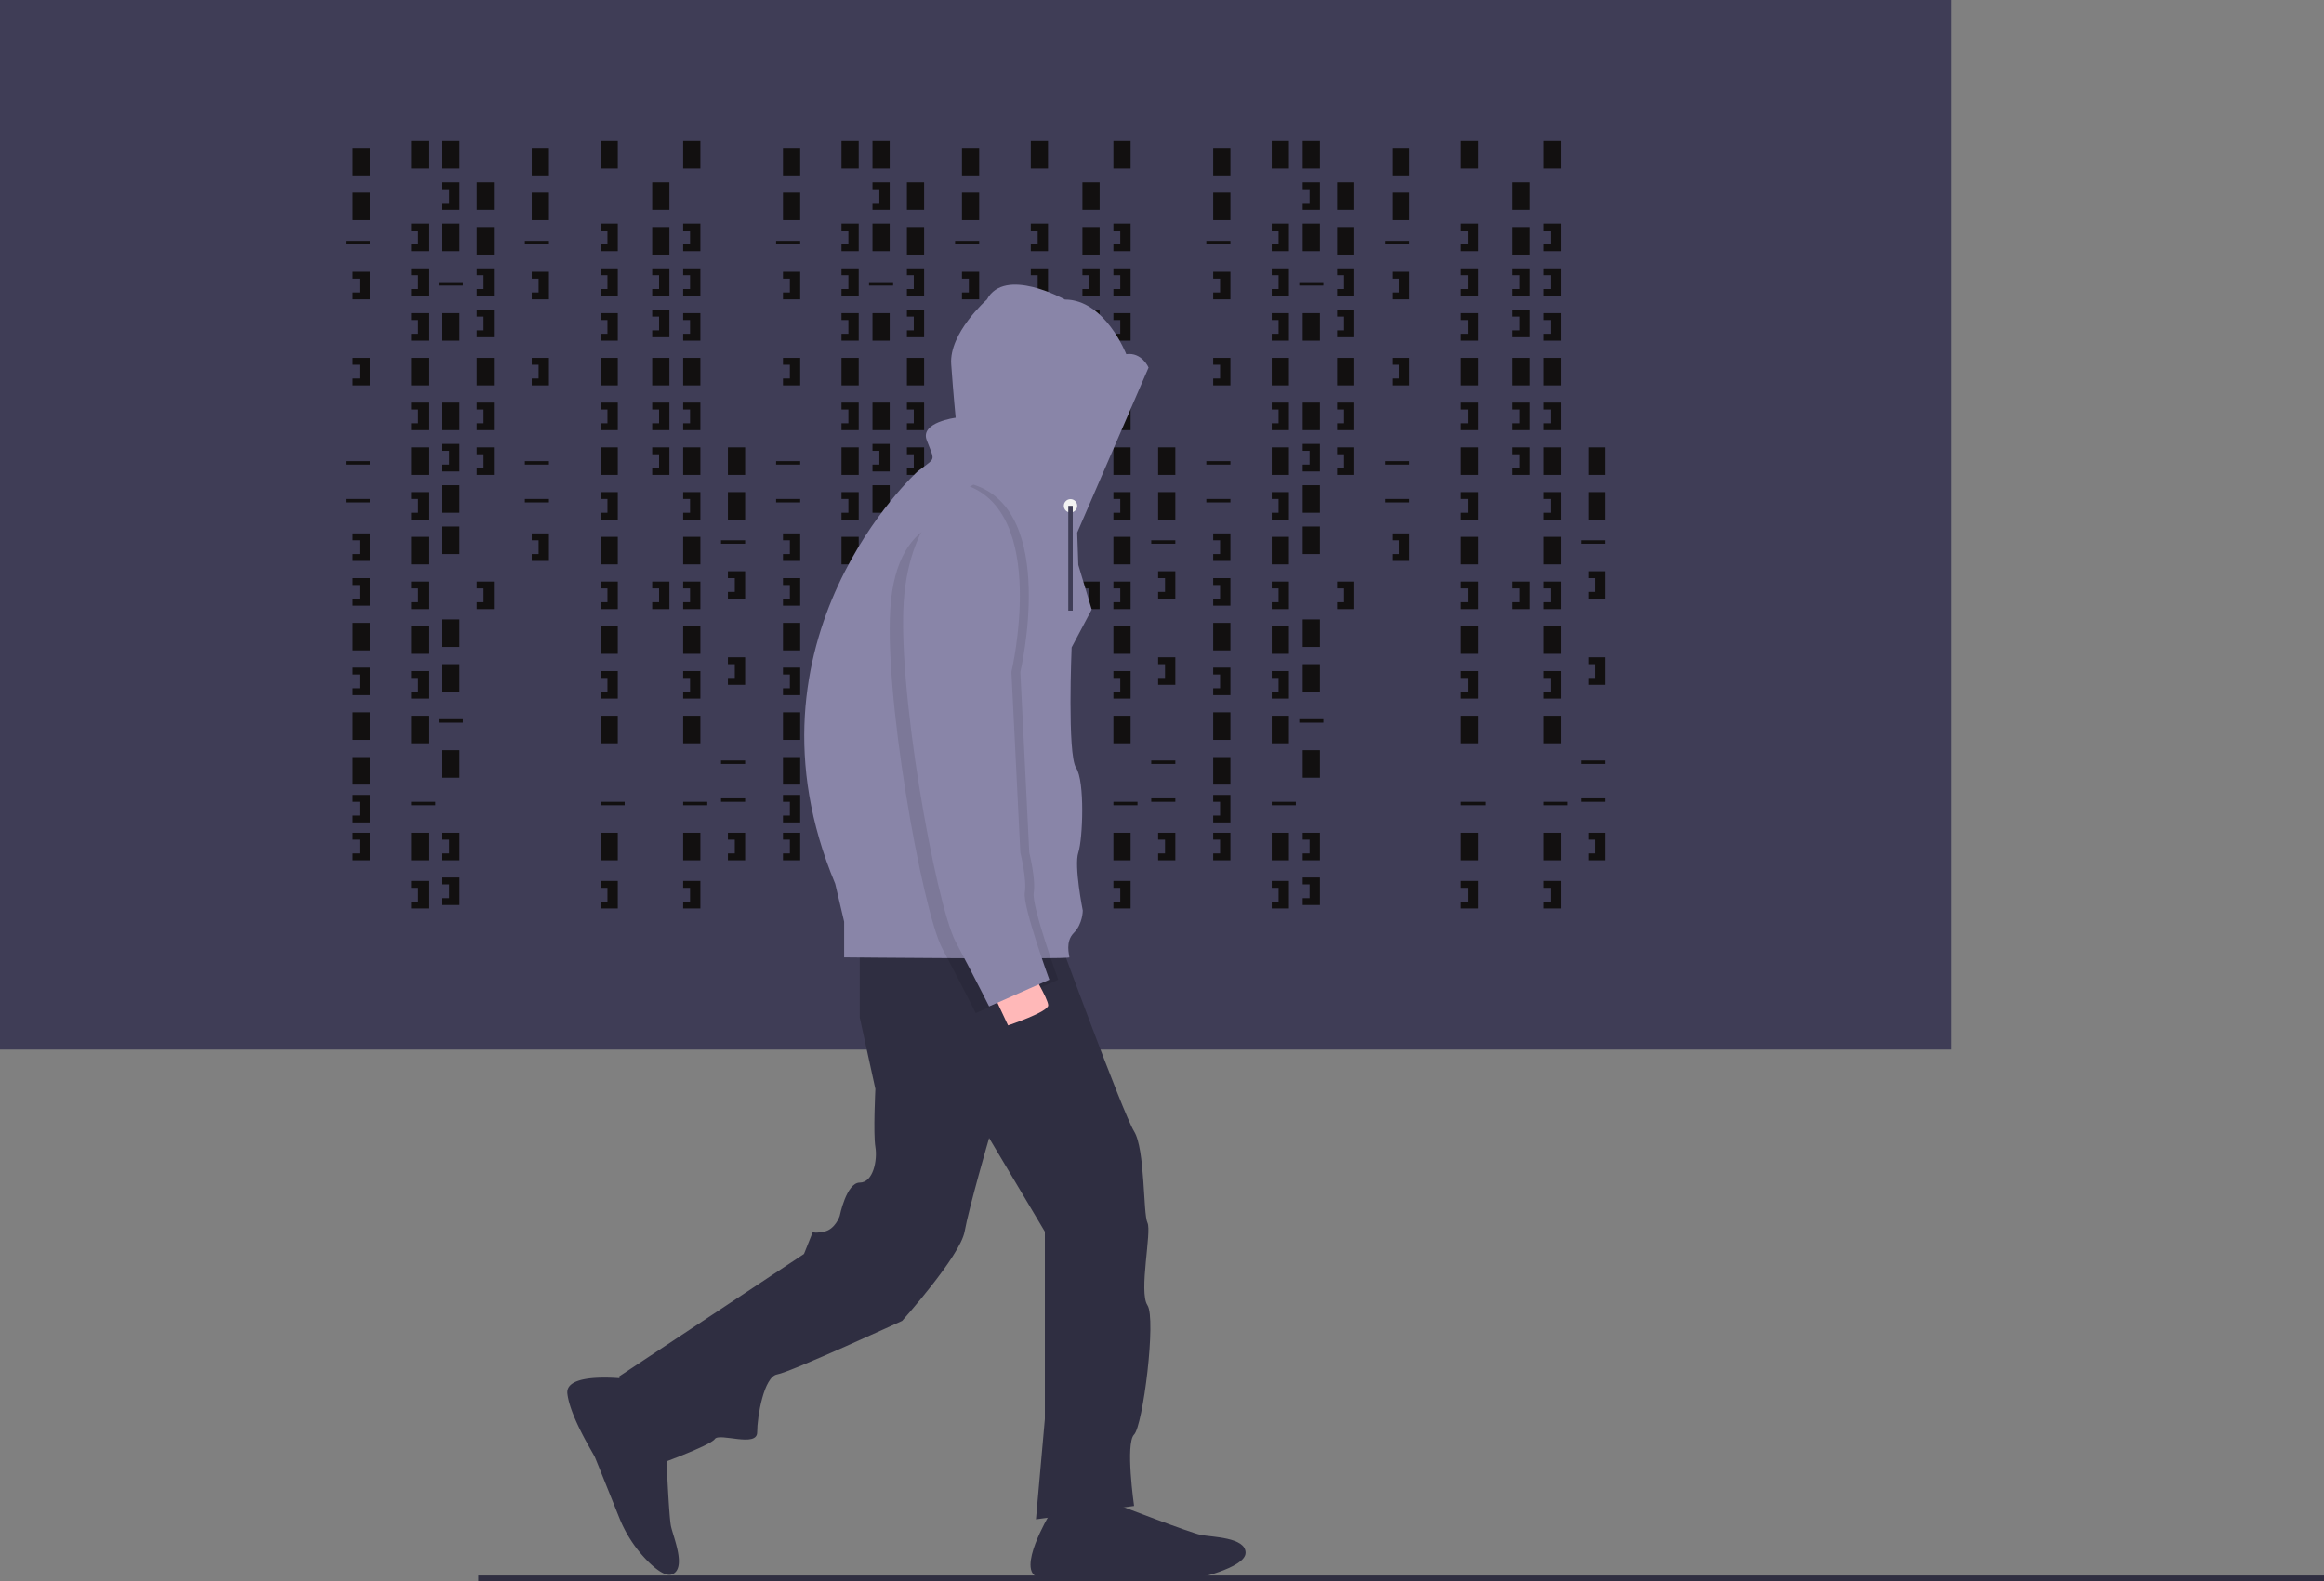 <svg xmlns="http://www.w3.org/2000/svg" data-name="Layer 1" width="1042.039" height="709.089" viewBox="0 0 1042.039 709.089" xmlns:xlink="http://www.w3.org/1999/xlink"><rect x="0" y="0" width="1042.039" height="709.089" fill="#808080" stroke="none"/><title>hacker_mind</title><rect width="875" height="470.679" fill="#3f3d56"/><rect x="158.179" y="66.358" width="7.716" height="12.346" fill="#121010"/><rect x="184.414" y="63.272" width="7.716" height="12.346" fill="#121010"/><rect x="198.302" y="63.272" width="7.716" height="12.346" fill="#121010"/><rect x="198.302" y="100.309" width="7.716" height="12.346" fill="#121010"/><rect x="213.735" y="81.79" width="7.716" height="12.346" fill="#121010"/><rect x="213.735" y="101.852" width="7.716" height="12.346" fill="#121010"/><rect x="198.302" y="140.432" width="7.716" height="12.346" fill="#121010"/><rect x="213.735" y="160.494" width="7.716" height="12.346" fill="#121010"/><rect x="198.302" y="236.111" width="7.716" height="12.346" fill="#121010"/><rect x="184.414" y="160.494" width="7.716" height="12.346" fill="#121010"/><rect x="158.179" y="86.42" width="7.716" height="12.346" fill="#121010"/><rect x="158.179" y="279.321" width="7.716" height="12.346" fill="#121010"/><rect x="158.179" y="319.444" width="7.716" height="12.346" fill="#121010"/><rect x="158.179" y="339.506" width="7.716" height="12.346" fill="#121010"/><rect x="155.093" y="108.025" width="10.802" height="1.543" fill="#121010"/><rect x="196.759" y="126.543" width="10.802" height="1.543" fill="#121010"/><rect x="155.093" y="206.79" width="10.802" height="1.543" fill="#121010"/><rect x="155.093" y="223.765" width="10.802" height="1.543" fill="#121010"/><rect x="196.759" y="322.531" width="10.802" height="1.543" fill="#121010"/><rect x="184.414" y="359.568" width="10.802" height="1.543" fill="#121010"/><polygon points="158.179 121.914 158.179 125 161.265 125 161.265 131.173 158.179 131.173 158.179 134.259 165.895 134.259 165.895 121.914 158.179 121.914" fill="#121010"/><polygon points="184.414 100.309 184.414 103.395 187.5 103.395 187.5 109.568 184.414 109.568 184.414 112.654 192.13 112.654 192.13 100.309 184.414 100.309" fill="#121010"/><polygon points="213.735 120.37 213.735 123.457 216.821 123.457 216.821 129.63 213.735 129.63 213.735 132.716 221.451 132.716 221.451 120.37 213.735 120.37" fill="#121010"/><polygon points="213.735 180.556 213.735 183.642 216.821 183.642 216.821 189.815 213.735 189.815 213.735 192.901 221.451 192.901 221.451 180.556 213.735 180.556" fill="#121010"/><polygon points="213.735 200.617 213.735 203.704 216.821 203.704 216.821 209.877 213.735 209.877 213.735 212.963 221.451 212.963 221.451 200.617 213.735 200.617" fill="#121010"/><polygon points="213.735 138.889 213.735 141.975 216.821 141.975 216.821 148.148 213.735 148.148 213.735 151.235 221.451 151.235 221.451 138.889 213.735 138.889" fill="#121010"/><polygon points="198.302 81.79 198.302 84.877 201.389 84.877 201.389 91.049 198.302 91.049 198.302 94.136 206.019 94.136 206.019 81.79 198.302 81.79" fill="#121010"/><rect x="198.302" y="180.556" width="7.716" height="12.346" fill="#121010"/><rect x="198.302" y="217.593" width="7.716" height="12.346" fill="#121010"/><polygon points="198.302 199.074 198.302 202.16 201.389 202.16 201.389 208.333 198.302 208.333 198.302 211.42 206.019 211.42 206.019 199.074 198.302 199.074" fill="#121010"/><polygon points="184.414 120.37 184.414 123.457 187.5 123.457 187.5 129.63 184.414 129.63 184.414 132.716 192.13 132.716 192.13 120.37 184.414 120.37" fill="#121010"/><polygon points="184.414 140.432 184.414 143.519 187.5 143.519 187.5 149.691 184.414 149.691 184.414 152.778 192.13 152.778 192.13 140.432 184.414 140.432" fill="#121010"/><rect x="184.414" y="200.617" width="7.716" height="12.346" fill="#121010"/><polygon points="184.414 180.556 184.414 183.642 187.5 183.642 187.5 189.815 184.414 189.815 184.414 192.901 192.13 192.901 192.13 180.556 184.414 180.556" fill="#121010"/><rect x="184.414" y="240.741" width="7.716" height="12.346" fill="#121010"/><polygon points="184.414 220.679 184.414 223.765 187.5 223.765 187.5 229.938 184.414 229.938 184.414 233.025 192.13 233.025 192.13 220.679 184.414 220.679" fill="#121010"/><rect x="184.414" y="280.864" width="7.716" height="12.346" fill="#121010"/><rect x="198.302" y="277.778" width="7.716" height="12.346" fill="#121010"/><polygon points="184.414 260.802 184.414 263.889 187.5 263.889 187.5 270.062 184.414 270.062 184.414 273.148 192.13 273.148 192.13 260.802 184.414 260.802" fill="#121010"/><polygon points="213.735 260.802 213.735 263.889 216.821 263.889 216.821 270.062 213.735 270.062 213.735 273.148 221.451 273.148 221.451 260.802 213.735 260.802" fill="#121010"/><rect x="292.438" y="81.79" width="7.716" height="12.346" fill="#121010"/><rect x="292.438" y="101.852" width="7.716" height="12.346" fill="#121010"/><rect x="292.438" y="160.494" width="7.716" height="12.346" fill="#121010"/><polygon points="292.438 120.37 292.438 123.457 295.525 123.457 295.525 129.63 292.438 129.63 292.438 132.716 300.154 132.716 300.154 120.37 292.438 120.37" fill="#121010"/><polygon points="292.438 180.556 292.438 183.642 295.525 183.642 295.525 189.815 292.438 189.815 292.438 192.901 300.154 192.901 300.154 180.556 292.438 180.556" fill="#121010"/><polygon points="292.438 200.617 292.438 203.704 295.525 203.704 295.525 209.877 292.438 209.877 292.438 212.963 300.154 212.963 300.154 200.617 292.438 200.617" fill="#121010"/><polygon points="292.438 138.889 292.438 141.975 295.525 141.975 295.525 148.148 292.438 148.148 292.438 151.235 300.154 151.235 300.154 138.889 292.438 138.889" fill="#121010"/><polygon points="292.438 260.802 292.438 263.889 295.525 263.889 295.525 270.062 292.438 270.062 292.438 273.148 300.154 273.148 300.154 260.802 292.438 260.802" fill="#121010"/><rect x="184.414" y="320.988" width="7.716" height="12.346" fill="#121010"/><rect x="198.302" y="297.84" width="7.716" height="12.346" fill="#121010"/><rect x="184.414" y="373.457" width="7.716" height="12.346" fill="#121010"/><rect x="198.302" y="336.42" width="7.716" height="12.346" fill="#121010"/><polygon points="184.414 300.926 184.414 304.012 187.5 304.012 187.5 310.185 184.414 310.185 184.414 313.272 192.13 313.272 192.13 300.926 184.414 300.926" fill="#121010"/><polygon points="184.414 395.062 184.414 398.148 187.5 398.148 187.5 404.321 184.414 404.321 184.414 407.407 192.13 407.407 192.13 395.062 184.414 395.062" fill="#121010"/><rect x="269.29" y="63.272" width="7.716" height="12.346" fill="#121010"/><rect x="269.29" y="160.494" width="7.716" height="12.346" fill="#121010"/><rect x="269.29" y="359.568" width="10.802" height="1.543" fill="#121010"/><polygon points="269.29 100.309 269.29 103.395 272.377 103.395 272.377 109.568 269.29 109.568 269.29 112.654 277.006 112.654 277.006 100.309 269.29 100.309" fill="#121010"/><polygon points="269.29 120.37 269.29 123.457 272.377 123.457 272.377 129.63 269.29 129.63 269.29 132.716 277.006 132.716 277.006 120.37 269.29 120.37" fill="#121010"/><polygon points="269.29 140.432 269.29 143.519 272.377 143.519 272.377 149.691 269.29 149.691 269.29 152.778 277.006 152.778 277.006 140.432 269.29 140.432" fill="#121010"/><rect x="269.29" y="200.617" width="7.716" height="12.346" fill="#121010"/><polygon points="269.29 180.556 269.29 183.642 272.377 183.642 272.377 189.815 269.29 189.815 269.29 192.901 277.006 192.901 277.006 180.556 269.29 180.556" fill="#121010"/><rect x="269.29" y="240.741" width="7.716" height="12.346" fill="#121010"/><polygon points="269.29 220.679 269.29 223.765 272.377 223.765 272.377 229.938 269.29 229.938 269.29 233.025 277.006 233.025 277.006 220.679 269.29 220.679" fill="#121010"/><rect x="269.29" y="280.864" width="7.716" height="12.346" fill="#121010"/><polygon points="269.29 260.802 269.29 263.889 272.377 263.889 272.377 270.062 269.29 270.062 269.29 273.148 277.006 273.148 277.006 260.802 269.29 260.802" fill="#121010"/><rect x="269.29" y="320.988" width="7.716" height="12.346" fill="#121010"/><rect x="269.29" y="373.457" width="7.716" height="12.346" fill="#121010"/><polygon points="269.29 300.926 269.29 304.012 272.377 304.012 272.377 310.185 269.29 310.185 269.29 313.272 277.006 313.272 277.006 300.926 269.29 300.926" fill="#121010"/><polygon points="269.29 395.062 269.29 398.148 272.377 398.148 272.377 404.321 269.29 404.321 269.29 407.407 277.006 407.407 277.006 395.062 269.29 395.062" fill="#121010"/><rect x="306.327" y="63.272" width="7.716" height="12.346" fill="#121010"/><rect x="306.327" y="160.494" width="7.716" height="12.346" fill="#121010"/><rect x="306.327" y="359.568" width="10.802" height="1.543" fill="#121010"/><polygon points="306.327 100.309 306.327 103.395 309.414 103.395 309.414 109.568 306.327 109.568 306.327 112.654 314.043 112.654 314.043 100.309 306.327 100.309" fill="#121010"/><polygon points="306.327 120.37 306.327 123.457 309.414 123.457 309.414 129.63 306.327 129.63 306.327 132.716 314.043 132.716 314.043 120.37 306.327 120.37" fill="#121010"/><polygon points="306.327 140.432 306.327 143.519 309.414 143.519 309.414 149.691 306.327 149.691 306.327 152.778 314.043 152.778 314.043 140.432 306.327 140.432" fill="#121010"/><rect x="306.327" y="200.617" width="7.716" height="12.346" fill="#121010"/><polygon points="306.327 180.556 306.327 183.642 309.414 183.642 309.414 189.815 306.327 189.815 306.327 192.901 314.043 192.901 314.043 180.556 306.327 180.556" fill="#121010"/><rect x="306.327" y="240.741" width="7.716" height="12.346" fill="#121010"/><polygon points="306.327 220.679 306.327 223.765 309.414 223.765 309.414 229.938 306.327 229.938 306.327 233.025 314.043 233.025 314.043 220.679 306.327 220.679" fill="#121010"/><rect x="306.327" y="280.864" width="7.716" height="12.346" fill="#121010"/><polygon points="306.327 260.802 306.327 263.889 309.414 263.889 309.414 270.062 306.327 270.062 306.327 273.148 314.043 273.148 314.043 260.802 306.327 260.802" fill="#121010"/><rect x="306.327" y="320.988" width="7.716" height="12.346" fill="#121010"/><rect x="306.327" y="373.457" width="7.716" height="12.346" fill="#121010"/><polygon points="306.327 300.926 306.327 304.012 309.414 304.012 309.414 310.185 306.327 310.185 306.327 313.272 314.043 313.272 314.043 300.926 306.327 300.926" fill="#121010"/><polygon points="306.327 395.062 306.327 398.148 309.414 398.148 309.414 404.321 306.327 404.321 306.327 407.407 314.043 407.407 314.043 395.062 306.327 395.062" fill="#121010"/><polygon points="198.302 373.457 198.302 376.543 201.389 376.543 201.389 382.716 198.302 382.716 198.302 385.802 206.019 385.802 206.019 373.457 198.302 373.457" fill="#121010"/><polygon points="198.302 393.519 198.302 396.605 201.389 396.605 201.389 402.778 198.302 402.778 198.302 405.864 206.019 405.864 206.019 393.519 198.302 393.519" fill="#121010"/><polygon points="158.179 160.494 158.179 163.58 161.265 163.58 161.265 169.753 158.179 169.753 158.179 172.84 165.895 172.84 165.895 160.494 158.179 160.494" fill="#121010"/><polygon points="158.179 239.198 158.179 242.284 161.265 242.284 161.265 248.457 158.179 248.457 158.179 251.543 165.895 251.543 165.895 239.198 158.179 239.198" fill="#121010"/><polygon points="158.179 259.259 158.179 262.346 161.265 262.346 161.265 268.519 158.179 268.519 158.179 271.605 165.895 271.605 165.895 259.259 158.179 259.259" fill="#121010"/><polygon points="158.179 299.383 158.179 302.469 161.265 302.469 161.265 308.642 158.179 308.642 158.179 311.728 165.895 311.728 165.895 299.383 158.179 299.383" fill="#121010"/><polygon points="158.179 356.481 158.179 359.568 161.265 359.568 161.265 365.741 158.179 365.741 158.179 368.827 165.895 368.827 165.895 356.481 158.179 356.481" fill="#121010"/><polygon points="158.179 373.457 158.179 376.543 161.265 376.543 161.265 382.716 158.179 382.716 158.179 385.802 165.895 385.802 165.895 373.457 158.179 373.457" fill="#121010"/><rect x="238.426" y="66.358" width="7.716" height="12.346" fill="#121010"/><rect x="238.426" y="86.42" width="7.716" height="12.346" fill="#121010"/><rect x="235.34" y="108.025" width="10.802" height="1.543" fill="#121010"/><rect x="235.34" y="206.79" width="10.802" height="1.543" fill="#121010"/><rect x="235.34" y="223.765" width="10.802" height="1.543" fill="#121010"/><polygon points="238.426 121.914 238.426 125 241.512 125 241.512 131.173 238.426 131.173 238.426 134.259 246.142 134.259 246.142 121.914 238.426 121.914" fill="#121010"/><polygon points="238.426 160.494 238.426 163.58 241.512 163.58 241.512 169.753 238.426 169.753 238.426 172.84 246.142 172.84 246.142 160.494 238.426 160.494" fill="#121010"/><polygon points="238.426 239.198 238.426 242.284 241.512 242.284 241.512 248.457 238.426 248.457 238.426 251.543 246.142 251.543 246.142 239.198 238.426 239.198" fill="#121010"/><rect x="326.389" y="200.617" width="7.716" height="12.346" fill="#121010"/><rect x="326.389" y="220.679" width="7.716" height="12.346" fill="#121010"/><rect x="323.302" y="242.284" width="10.802" height="1.543" fill="#121010"/><rect x="323.302" y="341.049" width="10.802" height="1.543" fill="#121010"/><rect x="323.302" y="358.025" width="10.802" height="1.543" fill="#121010"/><polygon points="326.389 256.173 326.389 259.259 329.475 259.259 329.475 265.432 326.389 265.432 326.389 268.519 334.105 268.519 334.105 256.173 326.389 256.173" fill="#121010"/><polygon points="326.389 294.753 326.389 297.84 329.475 297.84 329.475 304.012 326.389 304.012 326.389 307.099 334.105 307.099 334.105 294.753 326.389 294.753" fill="#121010"/><polygon points="326.389 373.457 326.389 376.543 329.475 376.543 329.475 382.716 326.389 382.716 326.389 385.802 334.105 385.802 334.105 373.457 326.389 373.457" fill="#121010"/><rect x="351.08" y="66.358" width="7.716" height="12.346" fill="#121010"/><rect x="377.315" y="63.272" width="7.716" height="12.346" fill="#121010"/><rect x="391.204" y="63.272" width="7.716" height="12.346" fill="#121010"/><rect x="391.204" y="100.309" width="7.716" height="12.346" fill="#121010"/><rect x="406.636" y="81.79" width="7.716" height="12.346" fill="#121010"/><rect x="406.636" y="101.852" width="7.716" height="12.346" fill="#121010"/><rect x="391.204" y="140.432" width="7.716" height="12.346" fill="#121010"/><rect x="406.636" y="160.494" width="7.716" height="12.346" fill="#121010"/><rect x="391.204" y="236.111" width="7.716" height="12.346" fill="#121010"/><rect x="377.315" y="160.494" width="7.716" height="12.346" fill="#121010"/><rect x="351.08" y="86.42" width="7.716" height="12.346" fill="#121010"/><rect x="351.08" y="279.321" width="7.716" height="12.346" fill="#121010"/><rect x="351.08" y="319.444" width="7.716" height="12.346" fill="#121010"/><rect x="351.08" y="339.506" width="7.716" height="12.346" fill="#121010"/><rect x="347.994" y="108.025" width="10.802" height="1.543" fill="#121010"/><rect x="389.66" y="126.543" width="10.802" height="1.543" fill="#121010"/><rect x="347.994" y="206.79" width="10.802" height="1.543" fill="#121010"/><rect x="347.994" y="223.765" width="10.802" height="1.543" fill="#121010"/><rect x="389.66" y="322.531" width="10.802" height="1.543" fill="#121010"/><rect x="377.315" y="359.568" width="10.802" height="1.543" fill="#121010"/><polygon points="351.08 121.914 351.08 125 354.167 125 354.167 131.173 351.08 131.173 351.08 134.259 358.796 134.259 358.796 121.914 351.08 121.914" fill="#121010"/><polygon points="377.315 100.309 377.315 103.395 380.401 103.395 380.401 109.568 377.315 109.568 377.315 112.654 385.031 112.654 385.031 100.309 377.315 100.309" fill="#121010"/><polygon points="406.636 120.37 406.636 123.457 409.722 123.457 409.722 129.63 406.636 129.63 406.636 132.716 414.352 132.716 414.352 120.37 406.636 120.37" fill="#121010"/><polygon points="406.636 180.556 406.636 183.642 409.722 183.642 409.722 189.815 406.636 189.815 406.636 192.901 414.352 192.901 414.352 180.556 406.636 180.556" fill="#121010"/><polygon points="406.636 200.617 406.636 203.704 409.722 203.704 409.722 209.877 406.636 209.877 406.636 212.963 414.352 212.963 414.352 200.617 406.636 200.617" fill="#121010"/><polygon points="406.636 138.889 406.636 141.975 409.722 141.975 409.722 148.148 406.636 148.148 406.636 151.235 414.352 151.235 414.352 138.889 406.636 138.889" fill="#121010"/><polygon points="391.204 81.79 391.204 84.877 394.29 84.877 394.29 91.049 391.204 91.049 391.204 94.136 398.92 94.136 398.92 81.79 391.204 81.79" fill="#121010"/><rect x="391.204" y="180.556" width="7.716" height="12.346" fill="#121010"/><rect x="391.204" y="217.593" width="7.716" height="12.346" fill="#121010"/><polygon points="391.204 199.074 391.204 202.16 394.29 202.16 394.29 208.333 391.204 208.333 391.204 211.42 398.92 211.42 398.92 199.074 391.204 199.074" fill="#121010"/><polygon points="377.315 120.37 377.315 123.457 380.401 123.457 380.401 129.63 377.315 129.63 377.315 132.716 385.031 132.716 385.031 120.37 377.315 120.37" fill="#121010"/><polygon points="377.315 140.432 377.315 143.519 380.401 143.519 380.401 149.691 377.315 149.691 377.315 152.778 385.031 152.778 385.031 140.432 377.315 140.432" fill="#121010"/><rect x="377.315" y="200.617" width="7.716" height="12.346" fill="#121010"/><polygon points="377.315 180.556 377.315 183.642 380.401 183.642 380.401 189.815 377.315 189.815 377.315 192.901 385.031 192.901 385.031 180.556 377.315 180.556" fill="#121010"/><rect x="377.315" y="240.741" width="7.716" height="12.346" fill="#121010"/><polygon points="377.315 220.679 377.315 223.765 380.401 223.765 380.401 229.938 377.315 229.938 377.315 233.025 385.031 233.025 385.031 220.679 377.315 220.679" fill="#121010"/><rect x="377.315" y="280.864" width="7.716" height="12.346" fill="#121010"/><rect x="391.204" y="277.778" width="7.716" height="12.346" fill="#121010"/><polygon points="377.315 260.802 377.315 263.889 380.401 263.889 380.401 270.062 377.315 270.062 377.315 273.148 385.031 273.148 385.031 260.802 377.315 260.802" fill="#121010"/><polygon points="406.636 260.802 406.636 263.889 409.722 263.889 409.722 270.062 406.636 270.062 406.636 273.148 414.352 273.148 414.352 260.802 406.636 260.802" fill="#121010"/><rect x="485.34" y="81.79" width="7.716" height="12.346" fill="#121010"/><rect x="485.34" y="101.852" width="7.716" height="12.346" fill="#121010"/><rect x="485.34" y="160.494" width="7.716" height="12.346" fill="#121010"/><polygon points="485.34 120.37 485.34 123.457 488.426 123.457 488.426 129.63 485.34 129.63 485.34 132.716 493.056 132.716 493.056 120.37 485.34 120.37" fill="#121010"/><polygon points="485.34 180.556 485.34 183.642 488.426 183.642 488.426 189.815 485.34 189.815 485.34 192.901 493.056 192.901 493.056 180.556 485.34 180.556" fill="#121010"/><polygon points="485.34 200.617 485.34 203.704 488.426 203.704 488.426 209.877 485.34 209.877 485.34 212.963 493.056 212.963 493.056 200.617 485.34 200.617" fill="#121010"/><polygon points="485.34 138.889 485.34 141.975 488.426 141.975 488.426 148.148 485.34 148.148 485.34 151.235 493.056 151.235 493.056 138.889 485.34 138.889" fill="#121010"/><polygon points="485.34 260.802 485.34 263.889 488.426 263.889 488.426 270.062 485.34 270.062 485.34 273.148 493.056 273.148 493.056 260.802 485.34 260.802" fill="#121010"/><rect x="377.315" y="320.988" width="7.716" height="12.346" fill="#121010"/><rect x="391.204" y="297.84" width="7.716" height="12.346" fill="#121010"/><rect x="377.315" y="373.457" width="7.716" height="12.346" fill="#121010"/><rect x="391.204" y="336.42" width="7.716" height="12.346" fill="#121010"/><polygon points="377.315 300.926 377.315 304.012 380.401 304.012 380.401 310.185 377.315 310.185 377.315 313.272 385.031 313.272 385.031 300.926 377.315 300.926" fill="#121010"/><polygon points="377.315 395.062 377.315 398.148 380.401 398.148 380.401 404.321 377.315 404.321 377.315 407.407 385.031 407.407 385.031 395.062 377.315 395.062" fill="#121010"/><rect x="462.191" y="63.272" width="7.716" height="12.346" fill="#121010"/><rect x="462.191" y="160.494" width="7.716" height="12.346" fill="#121010"/><rect x="462.191" y="359.568" width="10.802" height="1.543" fill="#121010"/><polygon points="462.191 100.309 462.191 103.395 465.278 103.395 465.278 109.568 462.191 109.568 462.191 112.654 469.907 112.654 469.907 100.309 462.191 100.309" fill="#121010"/><polygon points="462.191 120.37 462.191 123.457 465.278 123.457 465.278 129.63 462.191 129.63 462.191 132.716 469.907 132.716 469.907 120.37 462.191 120.37" fill="#121010"/><polygon points="462.191 140.432 462.191 143.519 465.278 143.519 465.278 149.691 462.191 149.691 462.191 152.778 469.907 152.778 469.907 140.432 462.191 140.432" fill="#121010"/><rect x="462.191" y="200.617" width="7.716" height="12.346" fill="#121010"/><polygon points="462.191 180.556 462.191 183.642 465.278 183.642 465.278 189.815 462.191 189.815 462.191 192.901 469.907 192.901 469.907 180.556 462.191 180.556" fill="#121010"/><rect x="462.191" y="240.741" width="7.716" height="12.346" fill="#121010"/><polygon points="462.191 220.679 462.191 223.765 465.278 223.765 465.278 229.938 462.191 229.938 462.191 233.025 469.907 233.025 469.907 220.679 462.191 220.679" fill="#121010"/><rect x="462.191" y="280.864" width="7.716" height="12.346" fill="#121010"/><polygon points="462.191 260.802 462.191 263.889 465.278 263.889 465.278 270.062 462.191 270.062 462.191 273.148 469.907 273.148 469.907 260.802 462.191 260.802" fill="#121010"/><rect x="462.191" y="320.988" width="7.716" height="12.346" fill="#121010"/><rect x="462.191" y="373.457" width="7.716" height="12.346" fill="#121010"/><polygon points="462.191 300.926 462.191 304.012 465.278 304.012 465.278 310.185 462.191 310.185 462.191 313.272 469.907 313.272 469.907 300.926 462.191 300.926" fill="#121010"/><polygon points="462.191 395.062 462.191 398.148 465.278 398.148 465.278 404.321 462.191 404.321 462.191 407.407 469.907 407.407 469.907 395.062 462.191 395.062" fill="#121010"/><rect x="499.228" y="63.272" width="7.716" height="12.346" fill="#121010"/><rect x="499.228" y="160.494" width="7.716" height="12.346" fill="#121010"/><rect x="499.228" y="359.568" width="10.802" height="1.543" fill="#121010"/><polygon points="499.228 100.309 499.228 103.395 502.315 103.395 502.315 109.568 499.228 109.568 499.228 112.654 506.944 112.654 506.944 100.309 499.228 100.309" fill="#121010"/><polygon points="499.228 120.37 499.228 123.457 502.315 123.457 502.315 129.63 499.228 129.63 499.228 132.716 506.944 132.716 506.944 120.37 499.228 120.37" fill="#121010"/><polygon points="499.228 140.432 499.228 143.519 502.315 143.519 502.315 149.691 499.228 149.691 499.228 152.778 506.944 152.778 506.944 140.432 499.228 140.432" fill="#121010"/><rect x="499.228" y="200.617" width="7.716" height="12.346" fill="#121010"/><polygon points="499.228 180.556 499.228 183.642 502.315 183.642 502.315 189.815 499.228 189.815 499.228 192.901 506.944 192.901 506.944 180.556 499.228 180.556" fill="#121010"/><rect x="499.228" y="240.741" width="7.716" height="12.346" fill="#121010"/><polygon points="499.228 220.679 499.228 223.765 502.315 223.765 502.315 229.938 499.228 229.938 499.228 233.025 506.944 233.025 506.944 220.679 499.228 220.679" fill="#121010"/><rect x="499.228" y="280.864" width="7.716" height="12.346" fill="#121010"/><polygon points="499.228 260.802 499.228 263.889 502.315 263.889 502.315 270.062 499.228 270.062 499.228 273.148 506.944 273.148 506.944 260.802 499.228 260.802" fill="#121010"/><rect x="499.228" y="320.988" width="7.716" height="12.346" fill="#121010"/><rect x="499.228" y="373.457" width="7.716" height="12.346" fill="#121010"/><polygon points="499.228 300.926 499.228 304.012 502.315 304.012 502.315 310.185 499.228 310.185 499.228 313.272 506.944 313.272 506.944 300.926 499.228 300.926" fill="#121010"/><polygon points="499.228 395.062 499.228 398.148 502.315 398.148 502.315 404.321 499.228 404.321 499.228 407.407 506.944 407.407 506.944 395.062 499.228 395.062" fill="#121010"/><polygon points="391.204 373.457 391.204 376.543 394.29 376.543 394.29 382.716 391.204 382.716 391.204 385.802 398.92 385.802 398.92 373.457 391.204 373.457" fill="#121010"/><polygon points="391.204 393.519 391.204 396.605 394.29 396.605 394.29 402.778 391.204 402.778 391.204 405.864 398.92 405.864 398.92 393.519 391.204 393.519" fill="#121010"/><polygon points="351.08 160.494 351.08 163.58 354.167 163.58 354.167 169.753 351.08 169.753 351.08 172.84 358.796 172.84 358.796 160.494 351.08 160.494" fill="#121010"/><polygon points="351.08 239.198 351.08 242.284 354.167 242.284 354.167 248.457 351.08 248.457 351.08 251.543 358.796 251.543 358.796 239.198 351.08 239.198" fill="#121010"/><polygon points="351.08 259.259 351.08 262.346 354.167 262.346 354.167 268.519 351.08 268.519 351.08 271.605 358.796 271.605 358.796 259.259 351.08 259.259" fill="#121010"/><polygon points="351.08 299.383 351.08 302.469 354.167 302.469 354.167 308.642 351.08 308.642 351.08 311.728 358.796 311.728 358.796 299.383 351.08 299.383" fill="#121010"/><polygon points="351.08 356.481 351.08 359.568 354.167 359.568 354.167 365.741 351.08 365.741 351.08 368.827 358.796 368.827 358.796 356.481 351.08 356.481" fill="#121010"/><polygon points="351.08 373.457 351.08 376.543 354.167 376.543 354.167 382.716 351.08 382.716 351.08 385.802 358.796 385.802 358.796 373.457 351.08 373.457" fill="#121010"/><rect x="431.327" y="66.358" width="7.716" height="12.346" fill="#121010"/><rect x="431.327" y="86.42" width="7.716" height="12.346" fill="#121010"/><rect x="428.241" y="108.025" width="10.802" height="1.543" fill="#121010"/><rect x="428.241" y="206.79" width="10.802" height="1.543" fill="#121010"/><rect x="428.241" y="223.765" width="10.802" height="1.543" fill="#121010"/><polygon points="431.327 121.914 431.327 125 434.414 125 434.414 131.173 431.327 131.173 431.327 134.259 439.043 134.259 439.043 121.914 431.327 121.914" fill="#121010"/><polygon points="431.327 160.494 431.327 163.58 434.414 163.58 434.414 169.753 431.327 169.753 431.327 172.84 439.043 172.84 439.043 160.494 431.327 160.494" fill="#121010"/><polygon points="431.327 239.198 431.327 242.284 434.414 242.284 434.414 248.457 431.327 248.457 431.327 251.543 439.043 251.543 439.043 239.198 431.327 239.198" fill="#121010"/><rect x="519.29" y="200.617" width="7.716" height="12.346" fill="#121010"/><rect x="519.29" y="220.679" width="7.716" height="12.346" fill="#121010"/><rect x="516.204" y="242.284" width="10.802" height="1.543" fill="#121010"/><rect x="516.204" y="341.049" width="10.802" height="1.543" fill="#121010"/><rect x="516.204" y="358.025" width="10.802" height="1.543" fill="#121010"/><polygon points="519.29 256.173 519.29 259.259 522.377 259.259 522.377 265.432 519.29 265.432 519.29 268.519 527.006 268.519 527.006 256.173 519.29 256.173" fill="#121010"/><polygon points="519.29 294.753 519.29 297.84 522.377 297.84 522.377 304.012 519.29 304.012 519.29 307.099 527.006 307.099 527.006 294.753 519.29 294.753" fill="#121010"/><polygon points="519.29 373.457 519.29 376.543 522.377 376.543 522.377 382.716 519.29 382.716 519.29 385.802 527.006 385.802 527.006 373.457 519.29 373.457" fill="#121010"/><rect x="543.981" y="66.358" width="7.716" height="12.346" fill="#121010"/><rect x="570.216" y="63.272" width="7.716" height="12.346" fill="#121010"/><rect x="584.105" y="63.272" width="7.716" height="12.346" fill="#121010"/><rect x="584.105" y="100.309" width="7.716" height="12.346" fill="#121010"/><rect x="599.537" y="81.79" width="7.716" height="12.346" fill="#121010"/><rect x="599.537" y="101.852" width="7.716" height="12.346" fill="#121010"/><rect x="584.105" y="140.432" width="7.716" height="12.346" fill="#121010"/><rect x="599.537" y="160.494" width="7.716" height="12.346" fill="#121010"/><rect x="584.105" y="236.111" width="7.716" height="12.346" fill="#121010"/><rect x="570.216" y="160.494" width="7.716" height="12.346" fill="#121010"/><rect x="543.981" y="86.42" width="7.716" height="12.346" fill="#121010"/><rect x="543.981" y="279.321" width="7.716" height="12.346" fill="#121010"/><rect x="543.981" y="319.444" width="7.716" height="12.346" fill="#121010"/><rect x="543.981" y="339.506" width="7.716" height="12.346" fill="#121010"/><rect x="540.895" y="108.025" width="10.802" height="1.543" fill="#121010"/><rect x="582.562" y="126.543" width="10.802" height="1.543" fill="#121010"/><rect x="540.895" y="206.79" width="10.802" height="1.543" fill="#121010"/><rect x="540.895" y="223.765" width="10.802" height="1.543" fill="#121010"/><rect x="582.562" y="322.531" width="10.802" height="1.543" fill="#121010"/><rect x="570.216" y="359.568" width="10.802" height="1.543" fill="#121010"/><polygon points="543.981 121.914 543.981 125 547.068 125 547.068 131.173 543.981 131.173 543.981 134.259 551.698 134.259 551.698 121.914 543.981 121.914" fill="#121010"/><polygon points="570.216 100.309 570.216 103.395 573.302 103.395 573.302 109.568 570.216 109.568 570.216 112.654 577.932 112.654 577.932 100.309 570.216 100.309" fill="#121010"/><polygon points="599.537 120.37 599.537 123.457 602.623 123.457 602.623 129.63 599.537 129.63 599.537 132.716 607.253 132.716 607.253 120.37 599.537 120.37" fill="#121010"/><polygon points="599.537 180.556 599.537 183.642 602.623 183.642 602.623 189.815 599.537 189.815 599.537 192.901 607.253 192.901 607.253 180.556 599.537 180.556" fill="#121010"/><polygon points="599.537 200.617 599.537 203.704 602.623 203.704 602.623 209.877 599.537 209.877 599.537 212.963 607.253 212.963 607.253 200.617 599.537 200.617" fill="#121010"/><polygon points="599.537 138.889 599.537 141.975 602.623 141.975 602.623 148.148 599.537 148.148 599.537 151.235 607.253 151.235 607.253 138.889 599.537 138.889" fill="#121010"/><polygon points="584.105 81.79 584.105 84.877 587.191 84.877 587.191 91.049 584.105 91.049 584.105 94.136 591.821 94.136 591.821 81.79 584.105 81.79" fill="#121010"/><rect x="584.105" y="180.556" width="7.716" height="12.346" fill="#121010"/><rect x="584.105" y="217.593" width="7.716" height="12.346" fill="#121010"/><polygon points="584.105 199.074 584.105 202.16 587.191 202.16 587.191 208.333 584.105 208.333 584.105 211.42 591.821 211.42 591.821 199.074 584.105 199.074" fill="#121010"/><polygon points="570.216 120.37 570.216 123.457 573.302 123.457 573.302 129.63 570.216 129.63 570.216 132.716 577.932 132.716 577.932 120.37 570.216 120.37" fill="#121010"/><polygon points="570.216 140.432 570.216 143.519 573.302 143.519 573.302 149.691 570.216 149.691 570.216 152.778 577.932 152.778 577.932 140.432 570.216 140.432" fill="#121010"/><rect x="570.216" y="200.617" width="7.716" height="12.346" fill="#121010"/><polygon points="570.216 180.556 570.216 183.642 573.302 183.642 573.302 189.815 570.216 189.815 570.216 192.901 577.932 192.901 577.932 180.556 570.216 180.556" fill="#121010"/><rect x="570.216" y="240.741" width="7.716" height="12.346" fill="#121010"/><polygon points="570.216 220.679 570.216 223.765 573.302 223.765 573.302 229.938 570.216 229.938 570.216 233.025 577.932 233.025 577.932 220.679 570.216 220.679" fill="#121010"/><rect x="570.216" y="280.864" width="7.716" height="12.346" fill="#121010"/><rect x="584.105" y="277.778" width="7.716" height="12.346" fill="#121010"/><polygon points="570.216 260.802 570.216 263.889 573.302 263.889 573.302 270.062 570.216 270.062 570.216 273.148 577.932 273.148 577.932 260.802 570.216 260.802" fill="#121010"/><polygon points="599.537 260.802 599.537 263.889 602.623 263.889 602.623 270.062 599.537 270.062 599.537 273.148 607.253 273.148 607.253 260.802 599.537 260.802" fill="#121010"/><rect x="678.241" y="81.79" width="7.716" height="12.346" fill="#121010"/><rect x="678.241" y="101.852" width="7.716" height="12.346" fill="#121010"/><rect x="678.241" y="160.494" width="7.716" height="12.346" fill="#121010"/><polygon points="678.241 120.37 678.241 123.457 681.327 123.457 681.327 129.63 678.241 129.63 678.241 132.716 685.957 132.716 685.957 120.37 678.241 120.37" fill="#121010"/><polygon points="678.241 180.556 678.241 183.642 681.327 183.642 681.327 189.815 678.241 189.815 678.241 192.901 685.957 192.901 685.957 180.556 678.241 180.556" fill="#121010"/><polygon points="678.241 200.617 678.241 203.704 681.327 203.704 681.327 209.877 678.241 209.877 678.241 212.963 685.957 212.963 685.957 200.617 678.241 200.617" fill="#121010"/><polygon points="678.241 138.889 678.241 141.975 681.327 141.975 681.327 148.148 678.241 148.148 678.241 151.235 685.957 151.235 685.957 138.889 678.241 138.889" fill="#121010"/><polygon points="678.241 260.802 678.241 263.889 681.327 263.889 681.327 270.062 678.241 270.062 678.241 273.148 685.957 273.148 685.957 260.802 678.241 260.802" fill="#121010"/><rect x="570.216" y="320.988" width="7.716" height="12.346" fill="#121010"/><rect x="584.105" y="297.84" width="7.716" height="12.346" fill="#121010"/><rect x="570.216" y="373.457" width="7.716" height="12.346" fill="#121010"/><rect x="584.105" y="336.42" width="7.716" height="12.346" fill="#121010"/><polygon points="570.216 300.926 570.216 304.012 573.302 304.012 573.302 310.185 570.216 310.185 570.216 313.272 577.932 313.272 577.932 300.926 570.216 300.926" fill="#121010"/><polygon points="570.216 395.062 570.216 398.148 573.302 398.148 573.302 404.321 570.216 404.321 570.216 407.407 577.932 407.407 577.932 395.062 570.216 395.062" fill="#121010"/><rect x="655.093" y="63.272" width="7.716" height="12.346" fill="#121010"/><rect x="655.093" y="160.494" width="7.716" height="12.346" fill="#121010"/><rect x="655.093" y="359.568" width="10.802" height="1.543" fill="#121010"/><polygon points="655.093 100.309 655.093 103.395 658.179 103.395 658.179 109.568 655.093 109.568 655.093 112.654 662.809 112.654 662.809 100.309 655.093 100.309" fill="#121010"/><polygon points="655.093 120.37 655.093 123.457 658.179 123.457 658.179 129.63 655.093 129.63 655.093 132.716 662.809 132.716 662.809 120.37 655.093 120.37" fill="#121010"/><polygon points="655.093 140.432 655.093 143.519 658.179 143.519 658.179 149.691 655.093 149.691 655.093 152.778 662.809 152.778 662.809 140.432 655.093 140.432" fill="#121010"/><rect x="655.093" y="200.617" width="7.716" height="12.346" fill="#121010"/><polygon points="655.093 180.556 655.093 183.642 658.179 183.642 658.179 189.815 655.093 189.815 655.093 192.901 662.809 192.901 662.809 180.556 655.093 180.556" fill="#121010"/><rect x="655.093" y="240.741" width="7.716" height="12.346" fill="#121010"/><polygon points="655.093 220.679 655.093 223.765 658.179 223.765 658.179 229.938 655.093 229.938 655.093 233.025 662.809 233.025 662.809 220.679 655.093 220.679" fill="#121010"/><rect x="655.093" y="280.864" width="7.716" height="12.346" fill="#121010"/><polygon points="655.093 260.802 655.093 263.889 658.179 263.889 658.179 270.062 655.093 270.062 655.093 273.148 662.809 273.148 662.809 260.802 655.093 260.802" fill="#121010"/><rect x="655.093" y="320.988" width="7.716" height="12.346" fill="#121010"/><rect x="655.093" y="373.457" width="7.716" height="12.346" fill="#121010"/><polygon points="655.093 300.926 655.093 304.012 658.179 304.012 658.179 310.185 655.093 310.185 655.093 313.272 662.809 313.272 662.809 300.926 655.093 300.926" fill="#121010"/><polygon points="655.093 395.062 655.093 398.148 658.179 398.148 658.179 404.321 655.093 404.321 655.093 407.407 662.809 407.407 662.809 395.062 655.093 395.062" fill="#121010"/><rect x="692.13" y="63.272" width="7.716" height="12.346" fill="#121010"/><rect x="692.13" y="160.494" width="7.716" height="12.346" fill="#121010"/><rect x="692.13" y="359.568" width="10.802" height="1.543" fill="#121010"/><polygon points="692.13 100.309 692.13 103.395 695.216 103.395 695.216 109.568 692.13 109.568 692.13 112.654 699.846 112.654 699.846 100.309 692.13 100.309" fill="#121010"/><polygon points="692.13 120.37 692.13 123.457 695.216 123.457 695.216 129.63 692.13 129.63 692.13 132.716 699.846 132.716 699.846 120.37 692.13 120.37" fill="#121010"/><polygon points="692.13 140.432 692.13 143.519 695.216 143.519 695.216 149.691 692.13 149.691 692.13 152.778 699.846 152.778 699.846 140.432 692.13 140.432" fill="#121010"/><rect x="692.13" y="200.617" width="7.716" height="12.346" fill="#121010"/><polygon points="692.13 180.556 692.13 183.642 695.216 183.642 695.216 189.815 692.13 189.815 692.13 192.901 699.846 192.901 699.846 180.556 692.13 180.556" fill="#121010"/><rect x="692.13" y="240.741" width="7.716" height="12.346" fill="#121010"/><polygon points="692.13 220.679 692.13 223.765 695.216 223.765 695.216 229.938 692.13 229.938 692.13 233.025 699.846 233.025 699.846 220.679 692.13 220.679" fill="#121010"/><rect x="692.13" y="280.864" width="7.716" height="12.346" fill="#121010"/><polygon points="692.13 260.802 692.13 263.889 695.216 263.889 695.216 270.062 692.13 270.062 692.13 273.148 699.846 273.148 699.846 260.802 692.13 260.802" fill="#121010"/><rect x="692.13" y="320.988" width="7.716" height="12.346" fill="#121010"/><rect x="692.13" y="373.457" width="7.716" height="12.346" fill="#121010"/><polygon points="692.13 300.926 692.13 304.012 695.216 304.012 695.216 310.185 692.13 310.185 692.13 313.272 699.846 313.272 699.846 300.926 692.13 300.926" fill="#121010"/><polygon points="692.13 395.062 692.13 398.148 695.216 398.148 695.216 404.321 692.13 404.321 692.13 407.407 699.846 407.407 699.846 395.062 692.13 395.062" fill="#121010"/><polygon points="584.105 373.457 584.105 376.543 587.191 376.543 587.191 382.716 584.105 382.716 584.105 385.802 591.821 385.802 591.821 373.457 584.105 373.457" fill="#121010"/><polygon points="584.105 393.519 584.105 396.605 587.191 396.605 587.191 402.778 584.105 402.778 584.105 405.864 591.821 405.864 591.821 393.519 584.105 393.519" fill="#121010"/><polygon points="543.981 160.494 543.981 163.58 547.068 163.58 547.068 169.753 543.981 169.753 543.981 172.84 551.698 172.84 551.698 160.494 543.981 160.494" fill="#121010"/><polygon points="543.981 239.198 543.981 242.284 547.068 242.284 547.068 248.457 543.981 248.457 543.981 251.543 551.698 251.543 551.698 239.198 543.981 239.198" fill="#121010"/><polygon points="543.981 259.259 543.981 262.346 547.068 262.346 547.068 268.519 543.981 268.519 543.981 271.605 551.698 271.605 551.698 259.259 543.981 259.259" fill="#121010"/><polygon points="543.981 299.383 543.981 302.469 547.068 302.469 547.068 308.642 543.981 308.642 543.981 311.728 551.698 311.728 551.698 299.383 543.981 299.383" fill="#121010"/><polygon points="543.981 356.481 543.981 359.568 547.068 359.568 547.068 365.741 543.981 365.741 543.981 368.827 551.698 368.827 551.698 356.481 543.981 356.481" fill="#121010"/><polygon points="543.981 373.457 543.981 376.543 547.068 376.543 547.068 382.716 543.981 382.716 543.981 385.802 551.698 385.802 551.698 373.457 543.981 373.457" fill="#121010"/><rect x="624.228" y="66.358" width="7.716" height="12.346" fill="#121010"/><rect x="624.228" y="86.42" width="7.716" height="12.346" fill="#121010"/><rect x="621.142" y="108.025" width="10.802" height="1.543" fill="#121010"/><rect x="621.142" y="206.79" width="10.802" height="1.543" fill="#121010"/><rect x="621.142" y="223.765" width="10.802" height="1.543" fill="#121010"/><polygon points="624.228 121.914 624.228 125 627.315 125 627.315 131.173 624.228 131.173 624.228 134.259 631.944 134.259 631.944 121.914 624.228 121.914" fill="#121010"/><polygon points="624.228 160.494 624.228 163.58 627.315 163.58 627.315 169.753 624.228 169.753 624.228 172.84 631.944 172.84 631.944 160.494 624.228 160.494" fill="#121010"/><polygon points="624.228 239.198 624.228 242.284 627.315 242.284 627.315 248.457 624.228 248.457 624.228 251.543 631.944 251.543 631.944 239.198 624.228 239.198" fill="#121010"/><rect x="712.191" y="200.617" width="7.716" height="12.346" fill="#121010"/><rect x="712.191" y="220.679" width="7.716" height="12.346" fill="#121010"/><rect x="709.105" y="242.284" width="10.802" height="1.543" fill="#121010"/><rect x="709.105" y="341.049" width="10.802" height="1.543" fill="#121010"/><rect x="709.105" y="358.025" width="10.802" height="1.543" fill="#121010"/><polygon points="712.191 256.173 712.191 259.259 715.278 259.259 715.278 265.432 712.191 265.432 712.191 268.519 719.907 268.519 719.907 256.173 712.191 256.173" fill="#121010"/><polygon points="712.191 294.753 712.191 297.84 715.278 297.84 715.278 304.012 712.191 304.012 712.191 307.099 719.907 307.099 719.907 294.753 712.191 294.753" fill="#121010"/><polygon points="712.191 373.457 712.191 376.543 715.278 376.543 715.278 382.716 712.191 382.716 712.191 385.802 719.907 385.802 719.907 373.457 712.191 373.457" fill="#121010"/><rect x="214.435" y="706.534" width="827.604" height="2.554" fill="#2f2e41"/><path d="M464.48,499.795v52l7,32s-1,20,0,26-1,16-7,16-9,15-9,15-2,6-7,7-5,0-5,0l-4,10-83,55,16,40s25-9,27-12,19,4,19-3,3-25,9-26,56-24,56-24,26-29,28-40,11-42,11-42l25,42v84l-4,45,44-6s-4-28,0-32,10-52,6-58,2-33,0-37-1-33-6-41-35-90-35-90Z" transform="translate(-78.98 -95.456)" fill="#2f2e41"/><path d="M549.48,774.795s-15,25-5,28,29,0,31,0,38,1,38,1,24-5,24-12-15-7-20-8-36-13-36-13Z" transform="translate(-78.98 -95.456)" fill="#2f2e41"/><path d="M361.073,713.923s-28.902-3.827-27.681,6.541,11.527,26.611,12.322,28.446c.538,1.243,6.854,16.978,10.875,27.006a58.476,58.476,0,0,0,12.835,19.652c3.931,3.929,8.216,7.079,11.026,5.862,6.423-2.782.461-16.547-.608-21.532s-2.38-38.201-2.38-38.201Z" transform="translate(-78.98 -95.456)" fill="#2f2e41"/><path d="M561.98,334.295l32-74s-3-7-10-6c0,0-9.5-24.5-27.5-24.5,0,0-27-15-35,0,0,0-17,15-16,29s2,24,2,24-16,2-13,10,4,8,0,11l-4,3s-83,75-37,185l4,17v16s101,1,101,0-2-7,2-11,4-10,4-10-4-20-2-26,3-32-1-38-2-54-2-54l9-17-3-10-3-10Z" transform="translate(-78.98 -95.456)" fill="#8985a8"/><path d="M553.48,534.795s-12-33-11-39-2-18-2-18l-4-81s17-72-21-84c0,0-9.615,4.196-17.494,17.697-7.791,3.47-17.244,12.252-19.506,34.303-4,39,14,139,23,156s15,29,15,29l9.406-4.181c.388.77.594,1.181.594,1.181Z" transform="translate(-78.98 -95.456)" opacity="0.1"/><circle cx="480" cy="226.84" r="3" fill="#f2f2f2"/><rect x="479" y="226.84" width="2" height="47" fill="#3f3d56"/><path d="M522.98,538.295l8,17s18-6,18-9-8-16-8-16Z" transform="translate(-78.98 -95.456)" fill="#ffb8b8"/><path d="M511.48,312.795s-23,10-27,49,14,139,23,156,15,29,15,29l27-12s-12-33-11-39-2-18-2-18l-4-81S549.48,324.795,511.48,312.795Z" transform="translate(-78.98 -95.456)" fill="#8985a8"/></svg>